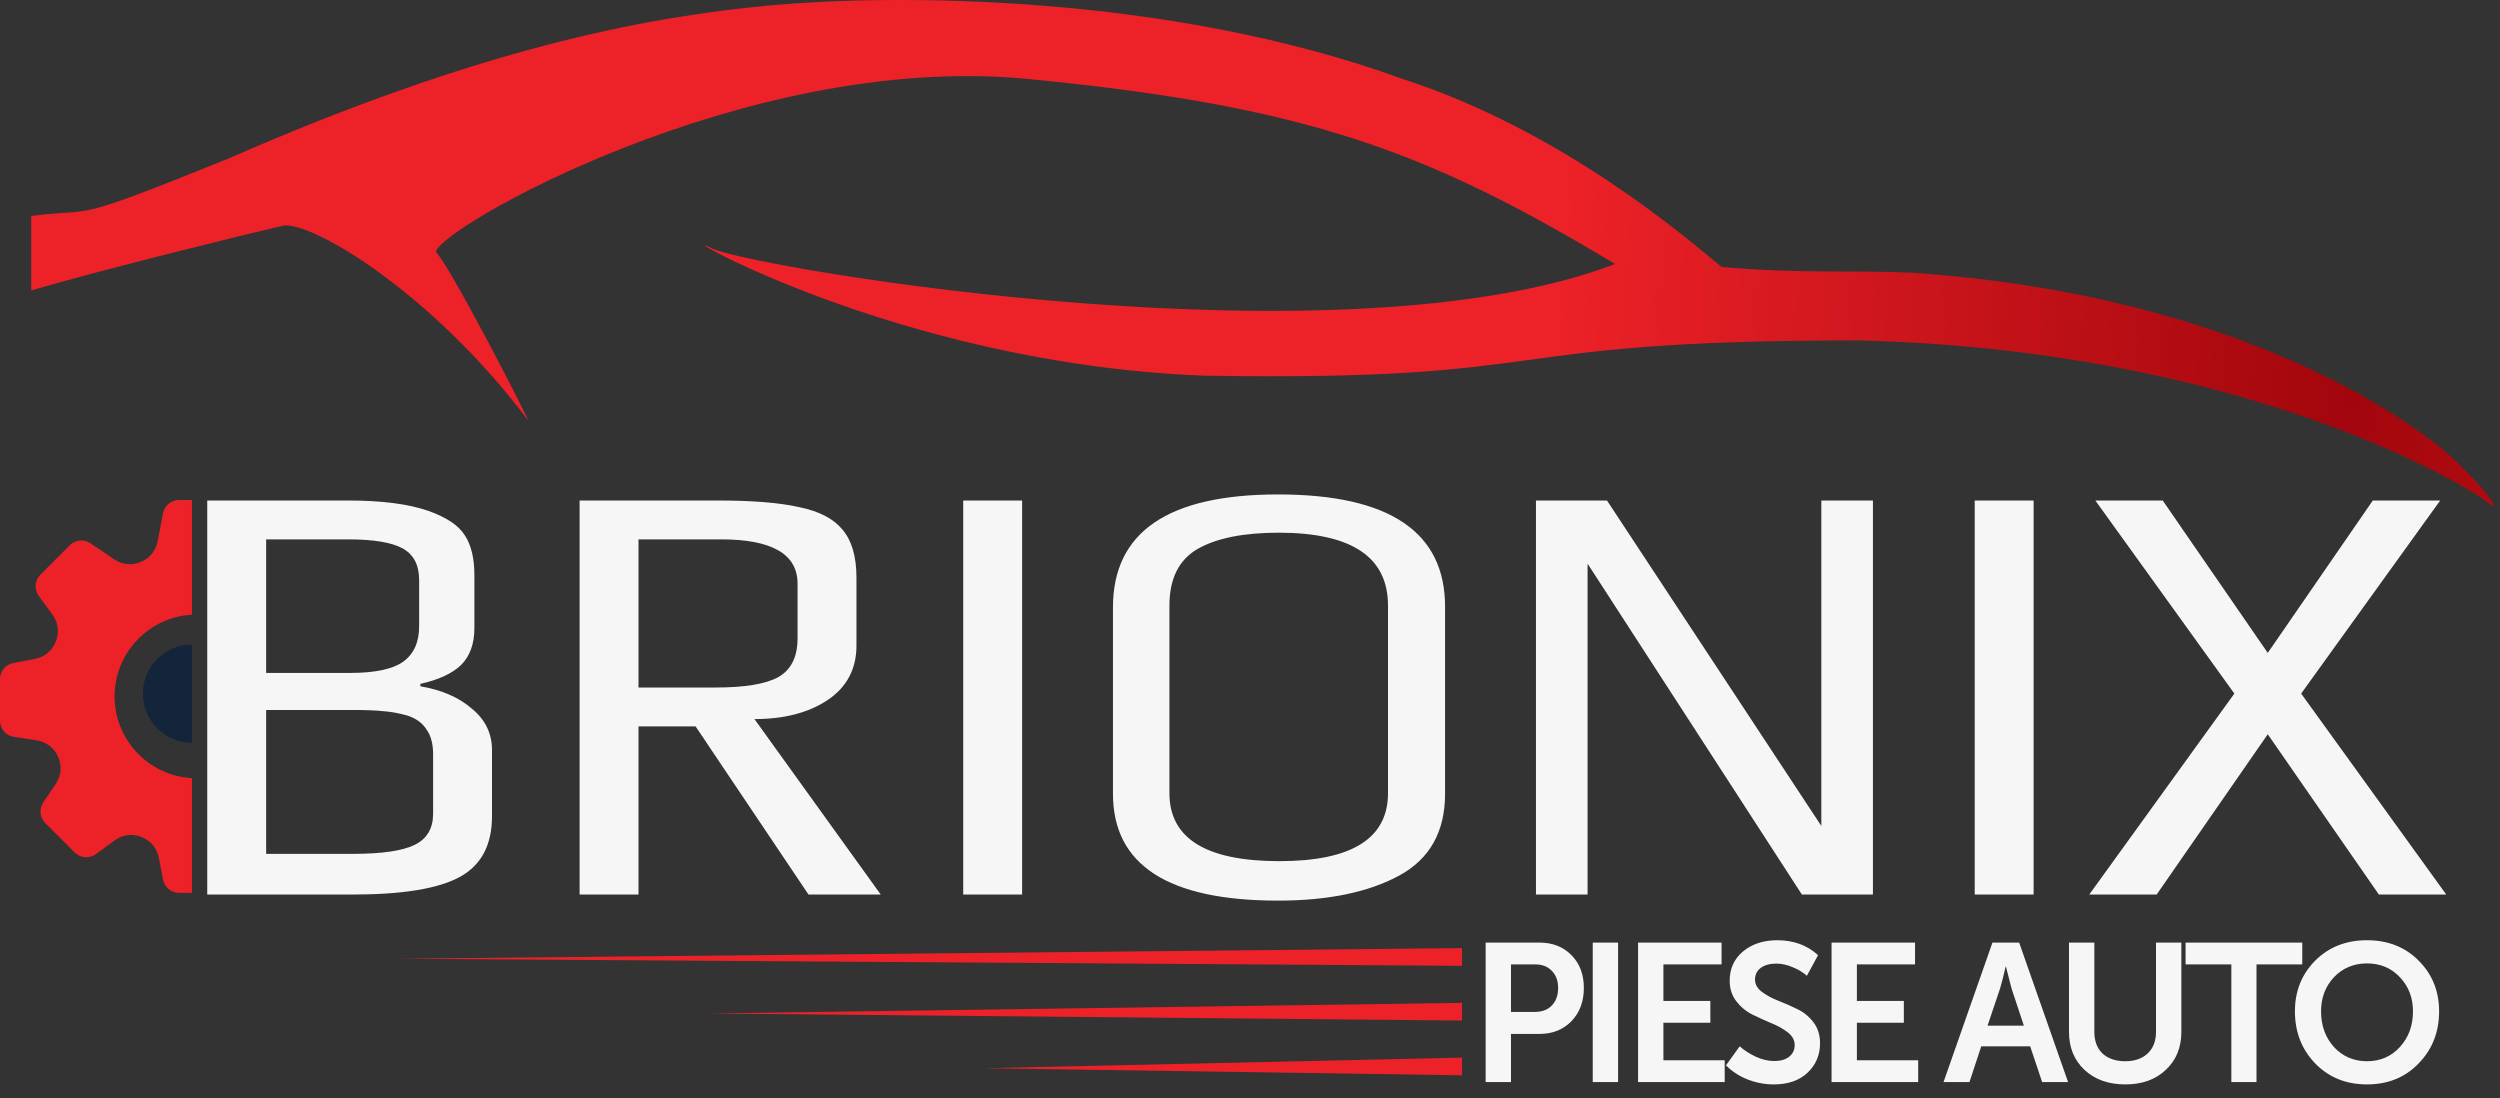 <svg width="280" height="123" viewBox="0 0 280 123" fill="none" xmlns="http://www.w3.org/2000/svg">
<rect x="0" y="0" width="280" height="123" fill="#333333" stroke="none"/>
<path d="M163.746 106.19V108.171L44.5 107.378L163.746 106.19Z" fill="#ED2228"/>
<path d="M163.746 112.321V114.302L79.363 113.509L163.746 112.321Z" fill="#ED2228"/>
<path d="M163.746 118.452V120.433L110.264 119.64L163.746 118.452Z" fill="#ED2228"/>
<path d="M166.392 121.19V105.57H172.42C173.887 105.57 175.082 106.039 176.006 106.978C176.93 107.917 177.392 109.141 177.392 110.652C177.392 112.163 176.93 113.402 176.006 114.37C175.082 115.323 173.887 115.8 172.42 115.8H169.23V121.19H166.392ZM169.23 113.336H171.892C172.713 113.336 173.351 113.094 173.806 112.61C174.275 112.126 174.51 111.473 174.51 110.652C174.51 109.845 174.275 109.207 173.806 108.738C173.351 108.254 172.728 108.012 171.936 108.012H169.23V113.336ZM178.387 121.19V105.57H181.225V121.19H178.387ZM183.464 121.19V105.57H192.814V108.012H186.302V112.104H191.56V114.546H186.302V118.748H193.166V121.19H183.464ZM193.306 119.32L194.846 117.186C195.36 117.641 195.961 118.029 196.65 118.352C197.354 118.675 198.044 118.836 198.718 118.836C199.422 118.836 199.98 118.675 200.39 118.352C200.801 118.015 201.006 117.582 201.006 117.054C201.006 116.511 200.757 116.042 200.258 115.646C199.76 115.25 199.151 114.905 198.432 114.612C197.728 114.319 197.017 113.996 196.298 113.644C195.58 113.292 194.971 112.793 194.472 112.148C193.974 111.503 193.724 110.733 193.724 109.838C193.724 108.489 194.223 107.396 195.22 106.56C196.232 105.724 197.508 105.306 199.048 105.306C200.882 105.306 202.407 105.863 203.624 106.978L202.37 109.288C201.93 108.892 201.395 108.569 200.764 108.32C200.148 108.056 199.54 107.924 198.938 107.924C198.22 107.924 197.64 108.085 197.2 108.408C196.775 108.731 196.562 109.163 196.562 109.706C196.562 110.234 196.812 110.689 197.31 111.07C197.809 111.451 198.41 111.781 199.114 112.06C199.833 112.339 200.552 112.654 201.27 113.006C201.989 113.343 202.598 113.835 203.096 114.48C203.595 115.125 203.844 115.91 203.844 116.834C203.844 118.154 203.382 119.254 202.458 120.134C201.534 121.014 200.266 121.454 198.652 121.454C197.655 121.454 196.687 121.271 195.748 120.904C194.81 120.537 193.996 120.009 193.306 119.32ZM205.134 121.19V105.57H214.484V108.012H207.972V112.104H213.23V114.546H207.972V118.748H214.836V121.19H205.134ZM217.676 121.19L223.154 105.57H226.146L231.624 121.19H228.72L227.378 117.186H221.9L220.58 121.19H217.676ZM222.604 114.876H226.674L225.288 110.696L224.672 108.276H224.628C224.394 109.303 224.188 110.109 224.012 110.696L222.604 114.876ZM231.727 115.58V105.57H234.565V115.558C234.565 116.599 234.873 117.413 235.489 118C236.12 118.572 236.963 118.858 238.019 118.858C239.075 118.858 239.911 118.572 240.527 118C241.158 117.413 241.473 116.599 241.473 115.558V105.57H244.311V115.58C244.311 117.325 243.732 118.741 242.573 119.826C241.429 120.911 239.918 121.454 238.041 121.454C236.149 121.454 234.624 120.911 233.465 119.826C232.306 118.741 231.727 117.325 231.727 115.58ZM249.911 121.19V108.012H244.785V105.57H257.853V108.012H252.727V121.19H249.911ZM257.032 113.27C257.032 111.011 257.787 109.119 259.298 107.594C260.823 106.069 262.759 105.306 265.106 105.306C267.452 105.306 269.381 106.069 270.892 107.594C272.417 109.119 273.18 111.011 273.18 113.27C273.18 115.587 272.417 117.531 270.892 119.1C269.381 120.669 267.452 121.454 265.106 121.454C262.759 121.454 260.823 120.669 259.298 119.1C257.787 117.531 257.032 115.587 257.032 113.27ZM259.958 113.27C259.958 114.869 260.442 116.203 261.41 117.274C262.392 118.33 263.624 118.858 265.106 118.858C266.587 118.858 267.812 118.33 268.78 117.274C269.762 116.203 270.254 114.869 270.254 113.27C270.254 111.745 269.762 110.469 268.78 109.442C267.812 108.415 266.587 107.902 265.106 107.902C263.624 107.902 262.392 108.415 261.41 109.442C260.442 110.469 259.958 111.745 259.958 113.27Z" fill="#F6F6F6"/>
<path d="M21.5 72.189C18.468 72.189 16 74.657 16 77.689C16 80.721 18.468 83.189 21.5 83.189C21.5 81.5 21.5 80.532 21.5 77.5C21.5 74.468 21.5 75.5 21.5 72.189Z" fill="#14243B"/>
<path d="M21.5 87.153V68.847V60.5C21.5 59.5 21.5 57 21.5 56H20.06C19.182 56 18.427 56.623 18.26 57.487L17.657 60.622C17.453 61.683 16.764 62.53 15.765 62.943C14.766 63.359 13.677 63.247 12.782 62.64L10.138 60.851C9.414 60.36 8.439 60.451 7.816 61.073L4.525 64.364C3.885 65.002 3.806 66.014 4.341 66.742L5.865 68.822C6.521 69.713 6.664 70.815 6.259 71.847C5.854 72.874 5.001 73.585 3.912 73.793L1.487 74.26C0.623 74.427 0 75.182 0 76.06V80.713C0 81.619 0.66 82.389 1.555 82.526L4.099 82.919C5.194 83.086 6.074 83.766 6.518 84.78C6.959 85.793 6.857 86.899 6.235 87.816L4.851 89.862C4.358 90.588 4.451 91.563 5.073 92.184L8.364 95.475C9.004 96.117 10.014 96.19 10.742 95.659L12.822 94.135C13.713 93.481 14.813 93.339 15.847 93.741C16.874 94.146 17.585 94.999 17.793 96.088L18.26 98.513C18.427 99.377 19.182 100 20.06 100H21.5C21.5 99 21.5 87.153 21.5 87.153ZM21.5 87.153C21.666 87.162 21.332 87.153 21.5 87.153C16.677 86.893 12.833 82.887 12.833 78C12.833 73.113 16.677 69.107 21.5 68.847V87.153Z" fill="#ED2228"/>
<path d="M23.212 56.057H38.988C42.751 56.057 45.743 56.442 47.964 57.213C50.004 57.938 51.364 58.845 52.044 59.933C52.769 61.021 53.132 62.517 53.132 64.421V70.337C53.132 72.105 52.633 73.488 51.636 74.485C50.639 75.437 49.12 76.14 47.08 76.593V76.865C49.483 77.273 51.409 78.112 52.86 79.381C54.356 80.605 55.104 82.146 55.104 84.005V91.417C55.104 94.636 53.903 96.902 51.5 98.217C49.097 99.532 45.085 100.189 39.464 100.189H23.212V56.057ZM39.192 75.369C41.957 75.369 43.929 74.961 45.108 74.145C46.332 73.284 46.944 71.946 46.944 70.133V64.965C46.944 63.288 46.332 62.109 45.108 61.429C43.884 60.749 41.844 60.409 38.988 60.409H29.808V75.369H39.192ZM39.464 95.633C42.773 95.633 45.108 95.293 46.468 94.613C47.828 93.933 48.508 92.777 48.508 91.145V84.481C48.508 83.302 48.259 82.373 47.76 81.693C47.307 80.968 46.581 80.446 45.584 80.129C44.587 79.857 43.703 79.698 42.932 79.653C42.161 79.562 41.005 79.517 39.464 79.517H29.808V95.633H39.464ZM64.915 56.057H80.419C84.318 56.057 87.355 56.306 89.531 56.805C91.752 57.258 93.362 58.097 94.359 59.321C95.402 60.545 95.923 62.336 95.923 64.693V72.309C95.923 74.938 94.835 76.978 92.659 78.429C90.528 79.834 87.808 80.537 84.499 80.537L98.643 100.189H90.551L77.903 81.353H71.511V100.189H64.915V56.057ZM80.147 77.001C83.411 77.001 85.746 76.616 87.151 75.845C88.602 75.029 89.327 73.578 89.327 71.493V65.373C89.327 62.064 86.471 60.409 80.759 60.409H71.511V77.001H80.147ZM107.88 56.057H114.476V100.189H107.88V56.057ZM143.148 100.869C130.817 100.869 124.652 96.88 124.652 88.901V68.025C124.652 59.593 130.817 55.377 143.148 55.377C155.615 55.377 161.848 59.57 161.848 67.957V88.901C161.848 93.162 160.125 96.222 156.68 98.081C153.235 99.94 148.724 100.869 143.148 100.869ZM143.284 96.449C151.399 96.449 155.456 93.91 155.456 88.833V67.821C155.456 62.381 151.376 59.661 143.216 59.661C139.272 59.661 136.235 60.273 134.104 61.497C132.019 62.721 130.976 64.829 130.976 67.821V88.833C130.976 93.91 135.079 96.449 143.284 96.449ZM172.028 56.057H179.984L203.988 92.505V56.057H209.768V100.189H201.812L177.808 63.129V100.189H172.028V56.057ZM221.169 56.057H227.765V100.189H221.169V56.057ZM250.249 77.681L234.677 56.057H242.225L253.989 73.125L265.753 56.057H273.301L257.729 77.681L273.981 100.189H266.433L253.989 82.237L241.545 100.189H233.997L250.249 77.681Z" fill="#F6F6F6"/>
<path d="M3.5 32.531V24.189C11 23.189 7 25.29 25.675 17.721C53.476 5.543 72.01 1.923 86.241 0.606C99.811 -0.649 130.5 -0.811 157.068 8.834C174.94 14.605 188.841 26.607 192.812 29.898C201.5 30.689 208.037 30.227 214.325 30.556C252.055 33.189 270.589 47.934 273.568 50.303C277.5 53.689 280.883 58.032 278.5 56.189C275.521 53.885 250.4 39.113 208.037 38.126C165.673 38.126 175.933 42.734 134.893 42.075C99.811 40.759 73.334 24.632 79.953 27.923C85.91 30.227 150.5 41.189 180.897 29.569C160.047 17.062 146.709 11.886 115 8.834C83.291 5.783 48.511 25.948 48.842 28.252C50.497 29.898 59.764 48 59.102 47.012C48.18 32.531 34.611 24.607 31.632 25.29C27.66 26.202 10.892 30.337 3.5 32.531Z" fill="url(#paint0_radial)"/>
<defs>
<radialGradient id="paint0_radial" cx="0" cy="0" r="1" gradientUnits="userSpaceOnUse" gradientTransform="translate(264.5 38.189) rotate(-175.577) scale(90.77 487.38)">
<stop stop-color="#A1060C"/>
<stop offset="1" stop-color="#ED2228"/>
</radialGradient>
</defs>
</svg>
